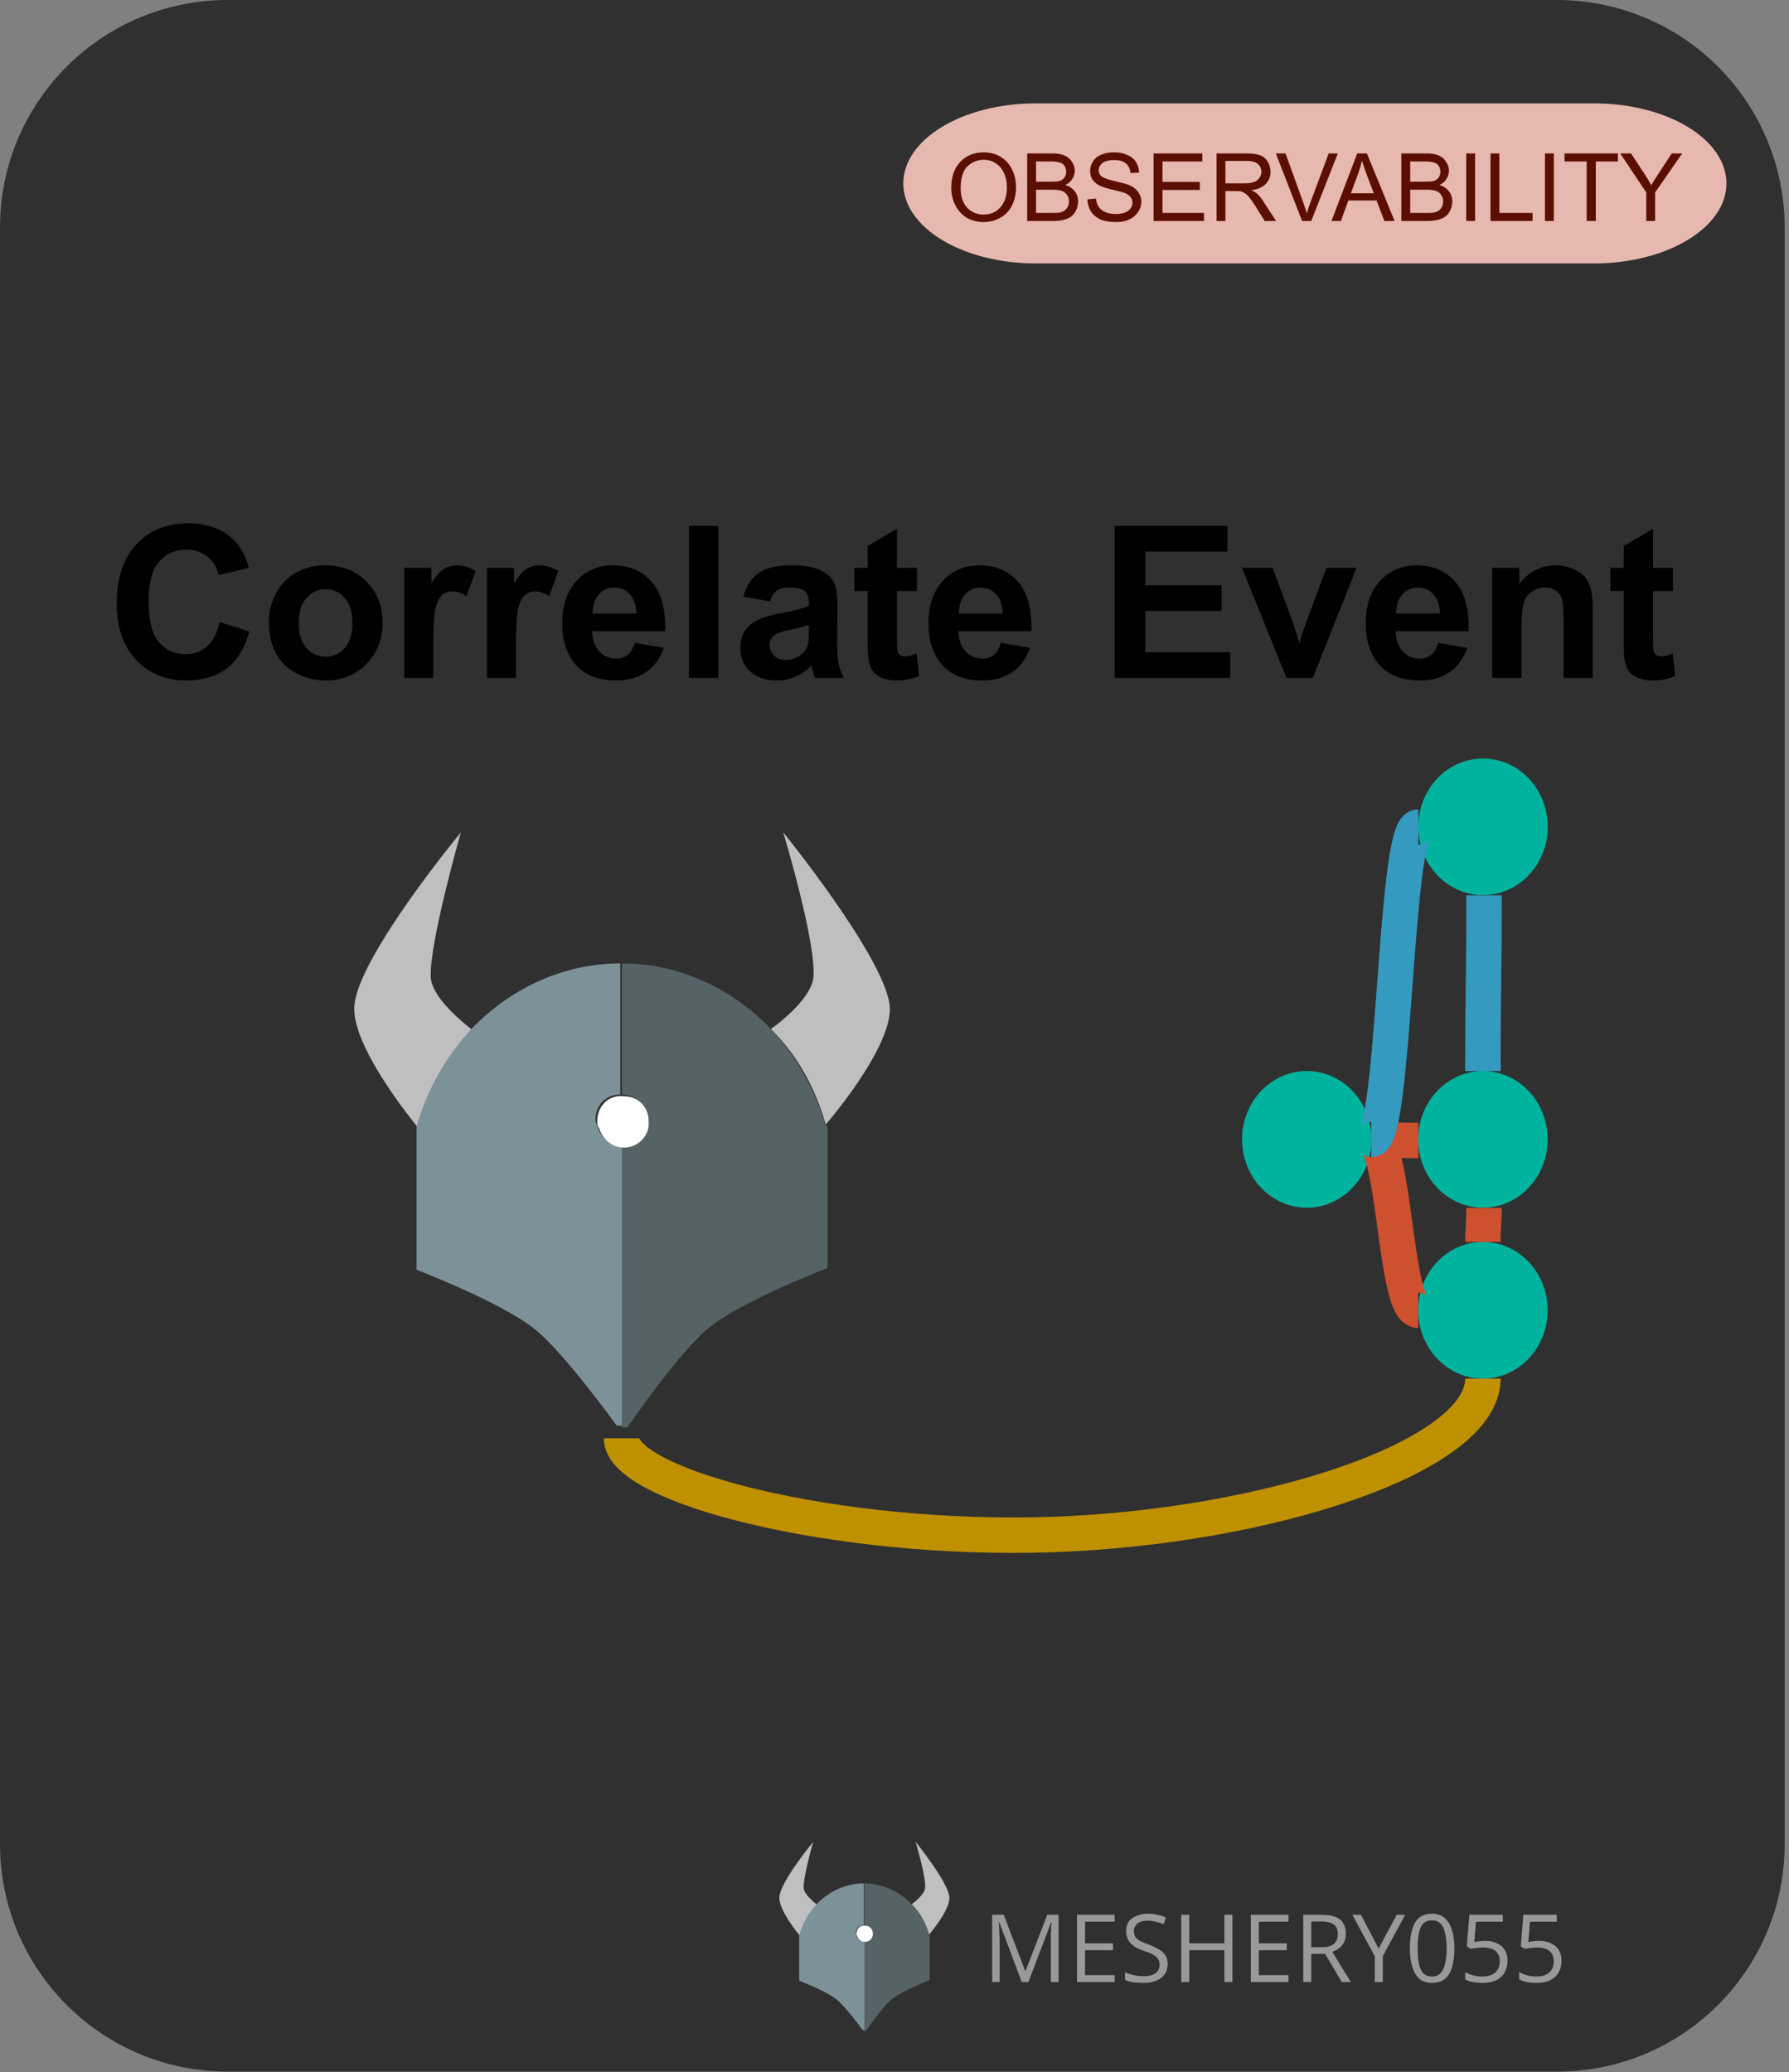 <svg width="101" height="117" viewBox="0 0 101 117" fill="none" xmlns="http://www.w3.org/2000/svg">
<rect x="0" y="0" width="101" height="117" fill="#808080" stroke="none"/>
<path fill-rule="evenodd" clip-rule="evenodd" d="M0 12.849C0 5.753 5.753 0 12.849 0H87.906C91.314 0 94.583 1.354 96.992 3.763C99.402 6.173 100.756 9.442 100.756 12.849V104.127C100.756 111.223 95.003 116.976 87.906 116.976H12.849C5.753 116.976 0 111.223 0 104.127V12.849Z" fill="#303030"/>
<path d="M12.403 35.127L14.075 35.658C13.825 36.596 13.398 37.294 12.794 37.752C12.19 38.2 11.429 38.424 10.513 38.424C9.367 38.424 8.424 38.039 7.685 37.268C6.955 36.487 6.591 35.419 6.591 34.065C6.591 32.638 6.961 31.528 7.7 30.737C8.44 29.945 9.414 29.549 10.622 29.549C11.674 29.549 12.528 29.856 13.185 30.471C13.57 30.846 13.862 31.377 14.06 32.065L12.341 32.471C12.237 32.023 12.023 31.674 11.7 31.424C11.377 31.164 10.987 31.033 10.528 31.033C9.893 31.033 9.377 31.263 8.982 31.721C8.586 32.169 8.388 32.908 8.388 33.94C8.388 35.023 8.58 35.794 8.966 36.252C9.362 36.711 9.872 36.94 10.497 36.94C10.956 36.94 11.351 36.794 11.685 36.502C12.018 36.211 12.258 35.752 12.403 35.127ZM15.179 35.08C15.179 34.539 15.314 34.013 15.585 33.502C15.856 32.981 16.236 32.591 16.726 32.33C17.215 32.059 17.767 31.924 18.382 31.924C19.319 31.924 20.09 32.231 20.694 32.846C21.299 33.45 21.601 34.221 21.601 35.158C21.601 36.096 21.293 36.877 20.679 37.502C20.075 38.117 19.314 38.424 18.398 38.424C17.825 38.424 17.278 38.294 16.757 38.033C16.247 37.773 15.856 37.398 15.585 36.908C15.314 36.408 15.179 35.799 15.179 35.08ZM16.866 35.174C16.866 35.789 17.012 36.263 17.304 36.596C17.595 36.919 17.955 37.08 18.382 37.08C18.819 37.08 19.179 36.919 19.46 36.596C19.752 36.263 19.898 35.783 19.898 35.158C19.898 34.554 19.752 34.091 19.46 33.768C19.179 33.434 18.819 33.268 18.382 33.268C17.955 33.268 17.595 33.434 17.304 33.768C17.012 34.091 16.866 34.559 16.866 35.174ZM24.462 38.283H22.821V32.065H24.353V32.94C24.613 32.523 24.847 32.252 25.056 32.127C25.264 31.992 25.498 31.924 25.759 31.924C26.134 31.924 26.498 32.028 26.853 32.237L26.337 33.658C26.056 33.481 25.8 33.393 25.571 33.393C25.332 33.393 25.134 33.461 24.978 33.596C24.821 33.721 24.696 33.95 24.603 34.283C24.509 34.606 24.462 35.299 24.462 36.362V38.283ZM29.132 38.283H27.491V32.065H29.023V32.94C29.283 32.523 29.517 32.252 29.726 32.127C29.934 31.992 30.168 31.924 30.429 31.924C30.804 31.924 31.168 32.028 31.523 32.237L31.007 33.658C30.726 33.481 30.47 33.393 30.241 33.393C30.002 33.393 29.804 33.461 29.648 33.596C29.491 33.721 29.366 33.95 29.273 34.283C29.179 34.606 29.132 35.299 29.132 36.362V38.283ZM35.833 36.299L37.474 36.58C37.265 37.184 36.932 37.643 36.474 37.955C36.015 38.268 35.448 38.424 34.771 38.424C33.687 38.424 32.885 38.07 32.364 37.362C31.948 36.799 31.739 36.086 31.739 35.221C31.739 34.19 32.01 33.382 32.552 32.799C33.093 32.216 33.776 31.924 34.599 31.924C35.526 31.924 36.255 32.231 36.786 32.846C37.328 33.45 37.583 34.382 37.552 35.643H33.427C33.448 36.132 33.583 36.513 33.833 36.783C34.083 37.054 34.401 37.19 34.786 37.19C35.036 37.19 35.25 37.122 35.427 36.987C35.604 36.841 35.739 36.612 35.833 36.299ZM35.927 34.643C35.916 34.164 35.791 33.799 35.552 33.549C35.323 33.299 35.036 33.174 34.692 33.174C34.338 33.174 34.041 33.304 33.802 33.565C33.573 33.836 33.458 34.195 33.458 34.643H35.927ZM38.898 38.283V29.69H40.554V38.283H38.898ZM43.466 33.955L41.966 33.69C42.133 33.086 42.419 32.643 42.825 32.362C43.242 32.07 43.856 31.924 44.669 31.924C45.398 31.924 45.94 32.013 46.294 32.19C46.659 32.356 46.914 32.575 47.06 32.846C47.206 33.106 47.278 33.596 47.278 34.315L47.263 36.237C47.263 36.789 47.289 37.195 47.341 37.455C47.393 37.705 47.492 37.981 47.638 38.283H46.013C45.971 38.169 45.919 38.007 45.856 37.799C45.825 37.695 45.804 37.627 45.794 37.596C45.513 37.877 45.211 38.086 44.888 38.221C44.575 38.356 44.237 38.424 43.872 38.424C43.226 38.424 42.716 38.252 42.341 37.908C41.976 37.554 41.794 37.112 41.794 36.58C41.794 36.226 41.877 35.914 42.044 35.643C42.221 35.372 42.461 35.164 42.763 35.018C43.065 34.862 43.502 34.731 44.075 34.627C44.836 34.481 45.367 34.346 45.669 34.221V34.065C45.669 33.742 45.591 33.513 45.435 33.377C45.278 33.242 44.981 33.174 44.544 33.174C44.252 33.174 44.023 33.231 43.856 33.346C43.7 33.461 43.57 33.664 43.466 33.955ZM45.669 35.299C45.461 35.362 45.127 35.445 44.669 35.549C44.211 35.643 43.909 35.737 43.763 35.83C43.554 35.987 43.45 36.179 43.45 36.408C43.45 36.638 43.534 36.841 43.7 37.018C43.877 37.184 44.096 37.268 44.356 37.268C44.659 37.268 44.945 37.169 45.216 36.971C45.414 36.825 45.544 36.643 45.606 36.424C45.648 36.289 45.669 36.023 45.669 35.627V35.299ZM51.765 32.065V33.377H50.64V35.877C50.64 36.388 50.65 36.684 50.671 36.768C50.692 36.851 50.739 36.924 50.812 36.987C50.895 37.039 50.989 37.065 51.093 37.065C51.249 37.065 51.468 37.007 51.749 36.893L51.89 38.174C51.515 38.341 51.082 38.424 50.593 38.424C50.301 38.424 50.035 38.377 49.796 38.283C49.556 38.179 49.379 38.049 49.265 37.893C49.16 37.726 49.082 37.513 49.03 37.252C48.999 37.054 48.983 36.664 48.983 36.08V33.377H48.233V32.065H48.983V30.83L50.64 29.862V32.065H51.765ZM56.511 36.299L58.151 36.58C57.943 37.184 57.61 37.643 57.151 37.955C56.693 38.268 56.125 38.424 55.448 38.424C54.365 38.424 53.563 38.07 53.042 37.362C52.625 36.799 52.417 36.086 52.417 35.221C52.417 34.19 52.688 33.382 53.23 32.799C53.771 32.216 54.453 31.924 55.276 31.924C56.203 31.924 56.933 32.231 57.464 32.846C58.006 33.45 58.261 34.382 58.23 35.643H54.105C54.125 36.132 54.261 36.513 54.511 36.783C54.761 37.054 55.078 37.19 55.464 37.19C55.714 37.19 55.928 37.122 56.105 36.987C56.282 36.841 56.417 36.612 56.511 36.299ZM56.605 34.643C56.594 34.164 56.469 33.799 56.23 33.549C56 33.299 55.714 33.174 55.37 33.174C55.016 33.174 54.719 33.304 54.48 33.565C54.25 33.836 54.136 34.195 54.136 34.643H56.605ZM62.925 38.283V29.69H69.3V31.143H64.659V33.049H68.972V34.502H64.659V36.83H69.456V38.283H62.925ZM72.632 38.283L70.116 32.065H71.851L73.022 35.237L73.366 36.299C73.45 36.028 73.502 35.851 73.522 35.768C73.585 35.591 73.647 35.414 73.71 35.237L74.882 32.065H76.585L74.116 38.283H72.632ZM81.196 36.299L82.837 36.58C82.629 37.184 82.295 37.643 81.837 37.955C81.379 38.268 80.811 38.424 80.134 38.424C79.05 38.424 78.248 38.07 77.728 37.362C77.311 36.799 77.103 36.086 77.103 35.221C77.103 34.19 77.373 33.382 77.915 32.799C78.457 32.216 79.139 31.924 79.962 31.924C80.889 31.924 81.618 32.231 82.149 32.846C82.691 33.45 82.946 34.382 82.915 35.643H78.79C78.811 36.132 78.946 36.513 79.196 36.783C79.446 37.054 79.764 37.19 80.149 37.19C80.399 37.19 80.613 37.122 80.79 36.987C80.967 36.841 81.103 36.612 81.196 36.299ZM81.29 34.643C81.28 34.164 81.155 33.799 80.915 33.549C80.686 33.299 80.399 33.174 80.056 33.174C79.701 33.174 79.405 33.304 79.165 33.565C78.936 33.836 78.821 34.195 78.821 34.643H81.29ZM89.917 38.283H88.276V35.112C88.276 34.434 88.24 33.997 88.167 33.799C88.105 33.601 87.99 33.45 87.823 33.346C87.667 33.231 87.48 33.174 87.261 33.174C86.969 33.174 86.709 33.252 86.48 33.408C86.261 33.565 86.11 33.773 86.026 34.033C85.943 34.294 85.901 34.773 85.901 35.471V38.283H84.245V32.065H85.776V32.971C86.318 32.273 87.005 31.924 87.839 31.924C88.193 31.924 88.521 31.992 88.823 32.127C89.125 32.252 89.355 32.419 89.511 32.627C89.667 32.825 89.771 33.054 89.823 33.315C89.886 33.565 89.917 33.929 89.917 34.408V38.283ZM94.45 32.065V33.377H93.325V35.877C93.325 36.388 93.336 36.684 93.356 36.768C93.377 36.851 93.424 36.924 93.497 36.987C93.58 37.039 93.674 37.065 93.778 37.065C93.935 37.065 94.153 37.007 94.435 36.893L94.575 38.174C94.2 38.341 93.768 38.424 93.278 38.424C92.987 38.424 92.721 38.377 92.481 38.283C92.242 38.179 92.065 38.049 91.95 37.893C91.846 37.726 91.768 37.513 91.716 37.252C91.685 37.054 91.669 36.664 91.669 36.08V33.377H90.919V32.065H91.669V30.83L93.325 29.862V32.065H94.45Z" fill="black"/>
<path d="M57.685 111.919L56.419 108.56H56.388C56.399 108.622 56.404 108.706 56.404 108.81C56.414 108.914 56.419 109.029 56.419 109.154C56.43 109.268 56.435 109.388 56.435 109.513V111.919H56.013V108.122H56.669L57.873 111.279H57.904L59.123 108.122H59.763V111.919H59.326V109.482C59.326 109.367 59.326 109.258 59.326 109.154C59.336 109.039 59.341 108.93 59.341 108.826C59.352 108.721 59.362 108.633 59.373 108.56H59.341L58.06 111.919H57.685ZM62.93 111.919H60.805V108.122H62.93V108.513H61.258V109.732H62.837V110.122H61.258V111.529H62.93V111.919ZM65.922 110.904C65.922 111.133 65.865 111.326 65.75 111.482C65.636 111.638 65.48 111.758 65.282 111.841C65.084 111.925 64.844 111.966 64.563 111.966C64.427 111.966 64.292 111.961 64.157 111.951C64.032 111.94 63.912 111.925 63.797 111.904C63.693 111.872 63.599 111.836 63.516 111.794V111.372C63.651 111.425 63.813 111.477 64 111.529C64.188 111.57 64.386 111.591 64.594 111.591C64.782 111.591 64.938 111.565 65.063 111.513C65.198 111.461 65.297 111.388 65.36 111.294C65.433 111.201 65.469 111.086 65.469 110.951C65.469 110.815 65.438 110.706 65.375 110.622C65.323 110.529 65.23 110.445 65.094 110.372C64.969 110.3 64.792 110.227 64.563 110.154C64.396 110.091 64.25 110.029 64.125 109.966C64.011 109.893 63.912 109.815 63.828 109.732C63.745 109.638 63.683 109.534 63.641 109.419C63.599 109.305 63.578 109.175 63.578 109.029C63.578 108.831 63.625 108.659 63.719 108.513C63.823 108.367 63.969 108.258 64.157 108.185C64.344 108.102 64.552 108.06 64.782 108.06C64.99 108.06 65.177 108.081 65.344 108.122C65.521 108.154 65.683 108.206 65.829 108.279L65.688 108.654C65.552 108.591 65.407 108.544 65.25 108.513C65.094 108.471 64.938 108.451 64.782 108.451C64.615 108.451 64.474 108.477 64.36 108.529C64.256 108.57 64.172 108.638 64.11 108.732C64.047 108.815 64.016 108.914 64.016 109.029C64.016 109.164 64.042 109.279 64.094 109.372C64.157 109.456 64.25 109.534 64.375 109.607C64.5 109.669 64.667 109.737 64.875 109.81C65.094 109.893 65.282 109.982 65.438 110.076C65.594 110.169 65.714 110.284 65.797 110.419C65.881 110.544 65.922 110.706 65.922 110.904ZM69.578 111.919H69.125V110.122H67.141V111.919H66.688V108.122H67.141V109.732H69.125V108.122H69.578V111.919ZM72.741 111.919H70.616V108.122H72.741V108.513H71.069V109.732H72.647V110.122H71.069V111.529H72.741V111.919ZM74.608 108.122C74.921 108.122 75.176 108.159 75.374 108.232C75.582 108.305 75.733 108.425 75.827 108.591C75.931 108.747 75.983 108.945 75.983 109.185C75.983 109.383 75.947 109.55 75.874 109.685C75.801 109.82 75.707 109.93 75.592 110.013C75.478 110.096 75.353 110.164 75.217 110.216L76.264 111.919H75.749L74.811 110.326H74.03V111.919H73.577V108.122H74.608ZM74.577 108.497H74.03V109.951H74.624C74.936 109.951 75.165 109.888 75.311 109.763C75.457 109.638 75.53 109.456 75.53 109.216C75.53 108.956 75.452 108.773 75.296 108.669C75.139 108.555 74.9 108.497 74.577 108.497ZM77.834 110.029L78.85 108.122H79.334L78.068 110.451V111.919H77.615V110.466L76.35 108.122H76.834L77.834 110.029ZM82.11 110.013C82.11 110.326 82.084 110.602 82.032 110.841C81.99 111.081 81.917 111.289 81.813 111.466C81.709 111.633 81.578 111.758 81.422 111.841C81.266 111.925 81.073 111.966 80.844 111.966C80.563 111.966 80.328 111.893 80.141 111.747C79.964 111.591 79.828 111.367 79.735 111.076C79.641 110.784 79.594 110.43 79.594 110.013C79.594 109.607 79.636 109.258 79.719 108.966C79.802 108.675 79.933 108.451 80.11 108.294C80.297 108.138 80.542 108.06 80.844 108.06C81.136 108.06 81.37 108.138 81.547 108.294C81.735 108.451 81.875 108.675 81.969 108.966C82.063 109.258 82.11 109.607 82.11 110.013ZM80.032 110.013C80.032 110.367 80.058 110.664 80.11 110.904C80.162 111.133 80.245 111.31 80.36 111.435C80.485 111.55 80.646 111.607 80.844 111.607C81.042 111.607 81.198 111.55 81.313 111.435C81.438 111.31 81.526 111.133 81.578 110.904C81.641 110.664 81.672 110.367 81.672 110.013C81.672 109.659 81.641 109.367 81.578 109.138C81.526 108.898 81.438 108.721 81.313 108.607C81.198 108.492 81.042 108.435 80.844 108.435C80.646 108.435 80.485 108.492 80.36 108.607C80.245 108.721 80.162 108.898 80.11 109.138C80.058 109.367 80.032 109.659 80.032 110.013ZM83.844 109.591C84.104 109.591 84.328 109.638 84.516 109.732C84.703 109.815 84.849 109.94 84.953 110.107C85.057 110.273 85.109 110.477 85.109 110.716C85.109 110.977 85.052 111.201 84.937 111.388C84.833 111.576 84.672 111.721 84.453 111.826C84.245 111.919 83.995 111.966 83.703 111.966C83.505 111.966 83.318 111.951 83.141 111.919C82.974 111.888 82.833 111.836 82.719 111.763V111.357C82.844 111.43 82.995 111.492 83.172 111.544C83.359 111.586 83.536 111.607 83.703 111.607C83.901 111.607 84.068 111.576 84.203 111.513C84.349 111.451 84.463 111.357 84.547 111.232C84.63 111.107 84.672 110.945 84.672 110.747C84.672 110.497 84.594 110.305 84.437 110.169C84.281 110.034 84.036 109.966 83.703 109.966C83.599 109.966 83.479 109.977 83.344 109.997C83.219 110.008 83.115 110.023 83.031 110.044L82.812 109.904L82.953 108.122H84.844V108.513H83.328L83.234 109.654C83.297 109.643 83.38 109.633 83.484 109.622C83.588 109.602 83.708 109.591 83.844 109.591ZM86.89 109.591C87.151 109.591 87.375 109.638 87.562 109.732C87.75 109.815 87.895 109.94 88 110.107C88.104 110.273 88.156 110.477 88.156 110.716C88.156 110.977 88.099 111.201 87.984 111.388C87.88 111.576 87.718 111.721 87.5 111.826C87.291 111.919 87.041 111.966 86.75 111.966C86.552 111.966 86.364 111.951 86.187 111.919C86.02 111.888 85.88 111.836 85.765 111.763V111.357C85.89 111.43 86.041 111.492 86.218 111.544C86.406 111.586 86.583 111.607 86.75 111.607C86.948 111.607 87.114 111.576 87.25 111.513C87.395 111.451 87.51 111.357 87.593 111.232C87.677 111.107 87.718 110.945 87.718 110.747C87.718 110.497 87.64 110.305 87.484 110.169C87.328 110.034 87.083 109.966 86.75 109.966C86.645 109.966 86.526 109.977 86.39 109.997C86.265 110.008 86.161 110.023 86.078 110.044L85.859 109.904L86 108.122H87.89V108.513H86.375L86.281 109.654C86.343 109.643 86.427 109.633 86.531 109.622C86.635 109.602 86.755 109.591 86.89 109.591Z" fill="#999999"/>
<path fill-rule="evenodd" clip-rule="evenodd" d="M58.473 5.838H89.992C94.121 5.838 97.468 7.861 97.468 10.357C97.468 12.852 94.121 14.875 89.992 14.875H58.473C54.344 14.875 50.997 12.852 50.997 10.357C50.997 7.861 54.344 5.838 58.473 5.838Z" fill="#E6B8AF"/>
<path d="M53.705 10.617C53.705 9.982 53.877 9.487 54.221 9.133C54.565 8.779 55.002 8.602 55.533 8.602C55.887 8.602 56.205 8.685 56.486 8.852C56.768 9.018 56.981 9.253 57.127 9.555C57.283 9.857 57.361 10.195 57.361 10.57C57.361 10.956 57.283 11.305 57.127 11.617C56.971 11.919 56.747 12.148 56.455 12.305C56.174 12.461 55.867 12.539 55.533 12.539C55.179 12.539 54.856 12.456 54.565 12.289C54.283 12.112 54.07 11.872 53.924 11.57C53.778 11.268 53.705 10.95 53.705 10.617ZM54.236 10.633C54.236 11.091 54.356 11.456 54.596 11.727C54.846 11.987 55.158 12.117 55.533 12.117C55.919 12.117 56.231 11.982 56.471 11.711C56.721 11.44 56.846 11.06 56.846 10.57C56.846 10.258 56.788 9.987 56.674 9.758C56.57 9.529 56.419 9.352 56.221 9.227C56.023 9.091 55.799 9.023 55.549 9.023C55.184 9.023 54.872 9.148 54.611 9.398C54.361 9.648 54.236 10.06 54.236 10.633ZM57.99 12.477V8.664H59.428C59.719 8.664 59.948 8.706 60.115 8.789C60.292 8.862 60.428 8.982 60.521 9.148C60.626 9.305 60.678 9.466 60.678 9.633C60.678 9.799 60.631 9.956 60.537 10.102C60.454 10.247 60.323 10.362 60.146 10.445C60.376 10.518 60.553 10.638 60.678 10.805C60.803 10.961 60.865 11.148 60.865 11.367C60.865 11.544 60.829 11.711 60.756 11.867C60.683 12.023 60.589 12.143 60.474 12.227C60.36 12.31 60.219 12.372 60.053 12.414C59.886 12.456 59.683 12.477 59.443 12.477H57.99ZM58.49 10.258H59.318C59.547 10.258 59.709 10.247 59.803 10.227C59.928 10.185 60.021 10.122 60.084 10.039C60.157 9.945 60.193 9.831 60.193 9.695C60.193 9.57 60.162 9.461 60.099 9.367C60.037 9.273 59.948 9.211 59.834 9.18C59.719 9.138 59.527 9.117 59.256 9.117H58.49V10.258ZM58.49 12.023H59.443C59.61 12.023 59.724 12.018 59.787 12.008C59.902 11.987 59.995 11.956 60.068 11.914C60.152 11.862 60.219 11.789 60.271 11.695C60.323 11.602 60.349 11.492 60.349 11.367C60.349 11.232 60.313 11.112 60.24 11.008C60.167 10.893 60.063 10.815 59.928 10.773C59.803 10.732 59.62 10.711 59.381 10.711H58.49V12.023ZM61.388 11.258L61.872 11.211C61.893 11.398 61.945 11.555 62.028 11.68C62.112 11.805 62.237 11.904 62.403 11.977C62.58 12.05 62.778 12.086 62.997 12.086C63.185 12.086 63.351 12.06 63.497 12.008C63.653 11.945 63.763 11.867 63.825 11.773C63.898 11.669 63.935 11.56 63.935 11.445C63.935 11.32 63.898 11.216 63.825 11.133C63.763 11.039 63.653 10.961 63.497 10.898C63.393 10.857 63.164 10.794 62.81 10.711C62.466 10.628 62.221 10.55 62.075 10.477C61.898 10.383 61.763 10.268 61.669 10.133C61.586 9.987 61.544 9.826 61.544 9.648C61.544 9.461 61.596 9.284 61.7 9.117C61.815 8.94 61.976 8.81 62.185 8.727C62.393 8.643 62.627 8.602 62.888 8.602C63.169 8.602 63.414 8.648 63.622 8.742C63.841 8.826 64.007 8.956 64.122 9.133C64.237 9.31 64.299 9.513 64.31 9.742L63.825 9.773C63.804 9.534 63.716 9.352 63.56 9.227C63.414 9.102 63.195 9.039 62.903 9.039C62.601 9.039 62.377 9.096 62.231 9.211C62.096 9.326 62.028 9.461 62.028 9.617C62.028 9.753 62.075 9.862 62.169 9.945C62.273 10.039 62.528 10.133 62.935 10.227C63.341 10.32 63.622 10.398 63.778 10.461C63.997 10.565 64.159 10.695 64.263 10.852C64.377 11.008 64.435 11.19 64.435 11.398C64.435 11.607 64.372 11.8 64.247 11.977C64.132 12.154 63.966 12.294 63.747 12.398C63.539 12.492 63.294 12.539 63.013 12.539C62.669 12.539 62.377 12.492 62.138 12.398C61.908 12.294 61.726 12.143 61.591 11.945C61.466 11.737 61.398 11.508 61.388 11.258ZM65.129 12.477V8.664H67.879V9.117H65.629V10.273H67.738V10.727H65.629V12.023H67.973V12.477H65.129ZM68.683 12.477V8.664H70.37C70.714 8.664 70.975 8.701 71.152 8.773C71.329 8.836 71.469 8.956 71.573 9.133C71.678 9.299 71.73 9.492 71.73 9.711C71.73 9.971 71.641 10.195 71.464 10.383C71.287 10.57 71.016 10.69 70.652 10.742C70.787 10.805 70.891 10.867 70.964 10.93C71.11 11.065 71.245 11.237 71.37 11.445L72.042 12.477H71.402L70.902 11.68C70.756 11.45 70.636 11.279 70.542 11.164C70.448 11.039 70.36 10.956 70.277 10.914C70.204 10.862 70.131 10.825 70.058 10.805C69.995 10.794 69.902 10.789 69.777 10.789H69.183V12.477H68.683ZM69.183 10.352H70.277C70.506 10.352 70.683 10.325 70.808 10.273C70.943 10.221 71.042 10.143 71.105 10.039C71.178 9.935 71.214 9.826 71.214 9.711C71.214 9.523 71.146 9.372 71.011 9.258C70.886 9.143 70.678 9.086 70.386 9.086H69.183V10.352ZM73.512 12.477L72.028 8.664H72.575L73.575 11.43C73.658 11.659 73.726 11.867 73.778 12.055C73.83 11.846 73.898 11.638 73.981 11.43L75.012 8.664H75.528L74.028 12.477H73.512ZM75.17 12.477L76.624 8.664H77.17L78.733 12.477H78.155L77.717 11.32H76.124L75.702 12.477H75.17ZM76.264 10.914H77.561L77.155 9.852C77.04 9.529 76.952 9.268 76.889 9.07C76.837 9.31 76.769 9.549 76.686 9.789L76.264 10.914ZM79.115 12.477V8.664H80.552C80.844 8.664 81.073 8.706 81.24 8.789C81.417 8.862 81.552 8.982 81.646 9.148C81.75 9.305 81.802 9.466 81.802 9.633C81.802 9.799 81.755 9.956 81.662 10.102C81.578 10.247 81.448 10.362 81.271 10.445C81.5 10.518 81.677 10.638 81.802 10.805C81.927 10.961 81.99 11.148 81.99 11.367C81.99 11.544 81.953 11.711 81.88 11.867C81.808 12.023 81.714 12.143 81.599 12.227C81.485 12.31 81.344 12.372 81.177 12.414C81.011 12.456 80.808 12.477 80.568 12.477H79.115ZM79.615 10.258H80.443C80.672 10.258 80.834 10.247 80.927 10.227C81.052 10.185 81.146 10.122 81.209 10.039C81.281 9.945 81.318 9.831 81.318 9.695C81.318 9.57 81.287 9.461 81.224 9.367C81.162 9.273 81.073 9.211 80.959 9.18C80.844 9.138 80.651 9.117 80.38 9.117H79.615V10.258ZM79.615 12.023H80.568C80.735 12.023 80.849 12.018 80.912 12.008C81.026 11.987 81.12 11.956 81.193 11.914C81.276 11.862 81.344 11.789 81.396 11.695C81.448 11.602 81.474 11.492 81.474 11.367C81.474 11.232 81.438 11.112 81.365 11.008C81.292 10.893 81.188 10.815 81.052 10.773C80.927 10.732 80.745 10.711 80.505 10.711H79.615V12.023ZM82.778 12.477V8.664H83.278V12.477H82.778ZM84.149 12.477V8.664H84.649V12.023H86.524V12.477H84.149ZM87.222 12.477V8.664H87.722V12.477H87.222ZM89.577 12.477V9.117H88.327V8.664H91.343V9.117H90.093V12.477H89.577ZM92.941 12.477V10.867L91.472 8.664H92.082L92.832 9.805C92.977 10.023 93.108 10.242 93.222 10.461C93.337 10.263 93.477 10.039 93.644 9.789L94.378 8.664H94.972L93.441 10.867V12.477H92.941Z" fill="#5B0F00"/>
<path d="M83.72 77.845C83.72 82.247 71.562 86.228 59.405 86.649C47.248 87.07 35.09 83.932 35.09 81.215" stroke="#BF9000" stroke-width="2" stroke-miterlimit="10" stroke-linejoin="round"/>
<path fill-rule="evenodd" clip-rule="evenodd" d="M83.72 77.845C81.702 77.845 80.066 76.117 80.066 73.986C80.066 72.963 80.451 71.982 81.136 71.258C81.822 70.534 82.751 70.128 83.72 70.128C85.738 70.128 87.374 71.855 87.374 73.986C87.374 76.117 85.738 77.845 83.72 77.845Z" fill="#00B39F"/>
<path fill-rule="evenodd" clip-rule="evenodd" d="M73.776 68.195C71.758 68.195 70.123 66.468 70.123 64.337C70.123 63.313 70.508 62.332 71.193 61.608C71.878 60.885 72.807 60.478 73.776 60.478C75.794 60.478 77.43 62.206 77.43 64.337C77.43 66.468 75.794 68.195 73.776 68.195Z" fill="#00B39F"/>
<path fill-rule="evenodd" clip-rule="evenodd" d="M83.72 68.195C81.702 68.195 80.066 66.468 80.066 64.337C80.066 63.313 80.451 62.332 81.136 61.608C81.822 60.885 82.751 60.478 83.72 60.478C85.738 60.478 87.374 62.206 87.374 64.337C87.374 66.468 85.738 68.195 83.72 68.195Z" fill="#00B39F"/>
<path d="M80.066 73.986C79.407 73.986 79.079 71.577 78.748 69.167C78.417 66.758 78.084 64.349 77.421 64.349" stroke="#CD502F" stroke-width="2" stroke-miterlimit="10" stroke-linejoin="round"/>
<path d="M77.43 64.337C78.089 64.337 78.417 64.353 78.748 64.368C79.079 64.384 79.412 64.4 80.075 64.4" stroke="#CD502F" stroke-width="2" stroke-miterlimit="10" stroke-linejoin="round"/>
<path d="M83.72 70.128C83.72 69.645 83.736 69.402 83.751 69.162C83.767 68.921 83.783 68.684 83.783 68.207" stroke="#CD502F" stroke-width="2" stroke-miterlimit="10" stroke-linejoin="round"/>
<path fill-rule="evenodd" clip-rule="evenodd" d="M83.725 50.545C81.707 50.545 80.072 48.818 80.072 46.687C80.072 45.664 80.457 44.682 81.142 43.959C81.827 43.235 82.756 42.829 83.725 42.829C85.743 42.829 87.379 44.556 87.379 46.687C87.379 48.818 85.743 50.545 83.725 50.545Z" fill="#00B39F"/>
<path d="M83.72 60.478C83.72 57.995 83.736 56.752 83.751 55.512C83.767 54.272 83.783 53.035 83.783 50.557" stroke="#359AC0" stroke-width="2" stroke-miterlimit="10" stroke-linejoin="round"/>
<path d="M77.43 64.337C78.09 64.337 78.42 59.927 78.751 55.518C79.081 51.108 79.413 46.699 80.075 46.699" stroke="#359AC0" stroke-width="2" stroke-miterlimit="10" stroke-linejoin="round"/>
<path d="M23.618 63.7C24.218 61.6 25.318 59.7 26.718 58.2C26.218 57.8 24.418 56.4 24.318 55.2C24.218 53.3 26.018 47 26.018 47C26.018 47 20.318 53.9 20.018 56.7C19.718 58.9 23.218 63.2 23.618 63.7ZM46.618 63.5C46.618 63.6 46.718 63.6 46.618 63.5C47.218 62.8 50.518 58.8 50.218 56.7C49.818 53.9 44.218 47 44.218 47C44.218 47 46.118 53.3 45.918 55.2C45.818 56.3 44.118 57.7 43.518 58.1C45.018 59.6 46.018 61.4 46.618 63.5Z" fill="#BFBFBF"/>
<path d="M46.618 63.6C46.018 61.5 44.918 59.6 43.518 58.1C41.318 55.8 38.318 54.4 35.118 54.4V61.8C35.918 61.8 36.518 62.5 36.518 63.2C36.518 63.3 36.518 63.4 36.518 63.5C36.418 64.2 35.818 64.7 35.118 64.7V67.5V80.6H35.418C35.418 80.6 38.418 76.2 40.118 74.9C42.018 73.4 46.718 71.6 46.718 71.6V63.6H46.618Z" fill="#566366"/>
<path d="M35.118 67.5V64.7C34.418 64.7 33.918 64.2 33.718 63.6C33.718 63.5 33.618 63.4 33.618 63.2C33.618 62.4 34.218 61.8 35.018 61.8V54.4C31.818 54.4 28.818 55.8 26.618 58.1C25.218 59.6 24.118 61.5 23.518 63.6V71.7C23.518 71.7 28.218 73.5 30.118 75C31.718 76.2 34.818 80.5 34.818 80.5H35.118V67.5Z" fill="#7D9199"/>
<path d="M33.718 63.3C33.718 63.4 33.718 63.6 33.818 63.7C34.018 64.3 34.518 64.8 35.218 64.8C35.918 64.8 36.518 64.3 36.618 63.6C36.618 63.5 36.618 63.4 36.618 63.3C36.618 62.5 36.018 61.9 35.218 61.9C34.318 61.8 33.718 62.5 33.718 63.3Z" fill="white"/>
<path d="M45.149 109.302C45.339 108.635 45.688 108.032 46.133 107.556C45.974 107.429 45.403 106.984 45.371 106.603C45.339 106 45.911 104 45.911 104C45.911 104 44.101 106.191 44.006 107.08C43.91 107.778 45.022 109.143 45.149 109.302ZM52.451 109.239C52.451 109.27 52.483 109.27 52.451 109.239C52.641 109.016 53.689 107.746 53.594 107.08C53.467 106.191 51.689 104 51.689 104C51.689 104 52.292 106 52.229 106.603C52.197 106.953 51.657 107.397 51.467 107.524C51.943 108 52.26 108.572 52.451 109.239Z" fill="#BFBFBF"/>
<path d="M52.451 109.27C52.261 108.604 51.911 108 51.467 107.524C50.768 106.794 49.816 106.349 48.8 106.349V108.699C49.054 108.699 49.244 108.921 49.244 109.143C49.244 109.175 49.244 109.207 49.244 109.239C49.213 109.461 49.022 109.62 48.8 109.62V110.509V114.668H48.895C48.895 114.668 49.848 113.271 50.387 112.858C50.99 112.382 52.483 111.81 52.483 111.81V109.27H52.451Z" fill="#566366"/>
<path d="M48.8 110.509V109.62C48.578 109.62 48.419 109.461 48.355 109.27C48.355 109.239 48.324 109.207 48.324 109.143C48.324 108.889 48.514 108.699 48.768 108.699V106.349C47.752 106.349 46.8 106.794 46.101 107.524C45.657 108 45.307 108.604 45.117 109.27V111.842C45.117 111.842 46.609 112.413 47.212 112.89C47.72 113.271 48.705 114.636 48.705 114.636H48.8V110.509Z" fill="#7D9199"/>
<path d="M48.355 109.175C48.355 109.207 48.355 109.27 48.387 109.302C48.451 109.493 48.609 109.651 48.832 109.651C49.054 109.651 49.244 109.493 49.276 109.27C49.276 109.239 49.276 109.207 49.276 109.175C49.276 108.921 49.086 108.731 48.832 108.731C48.546 108.699 48.355 108.921 48.355 109.175Z" fill="white"/>
</svg>
